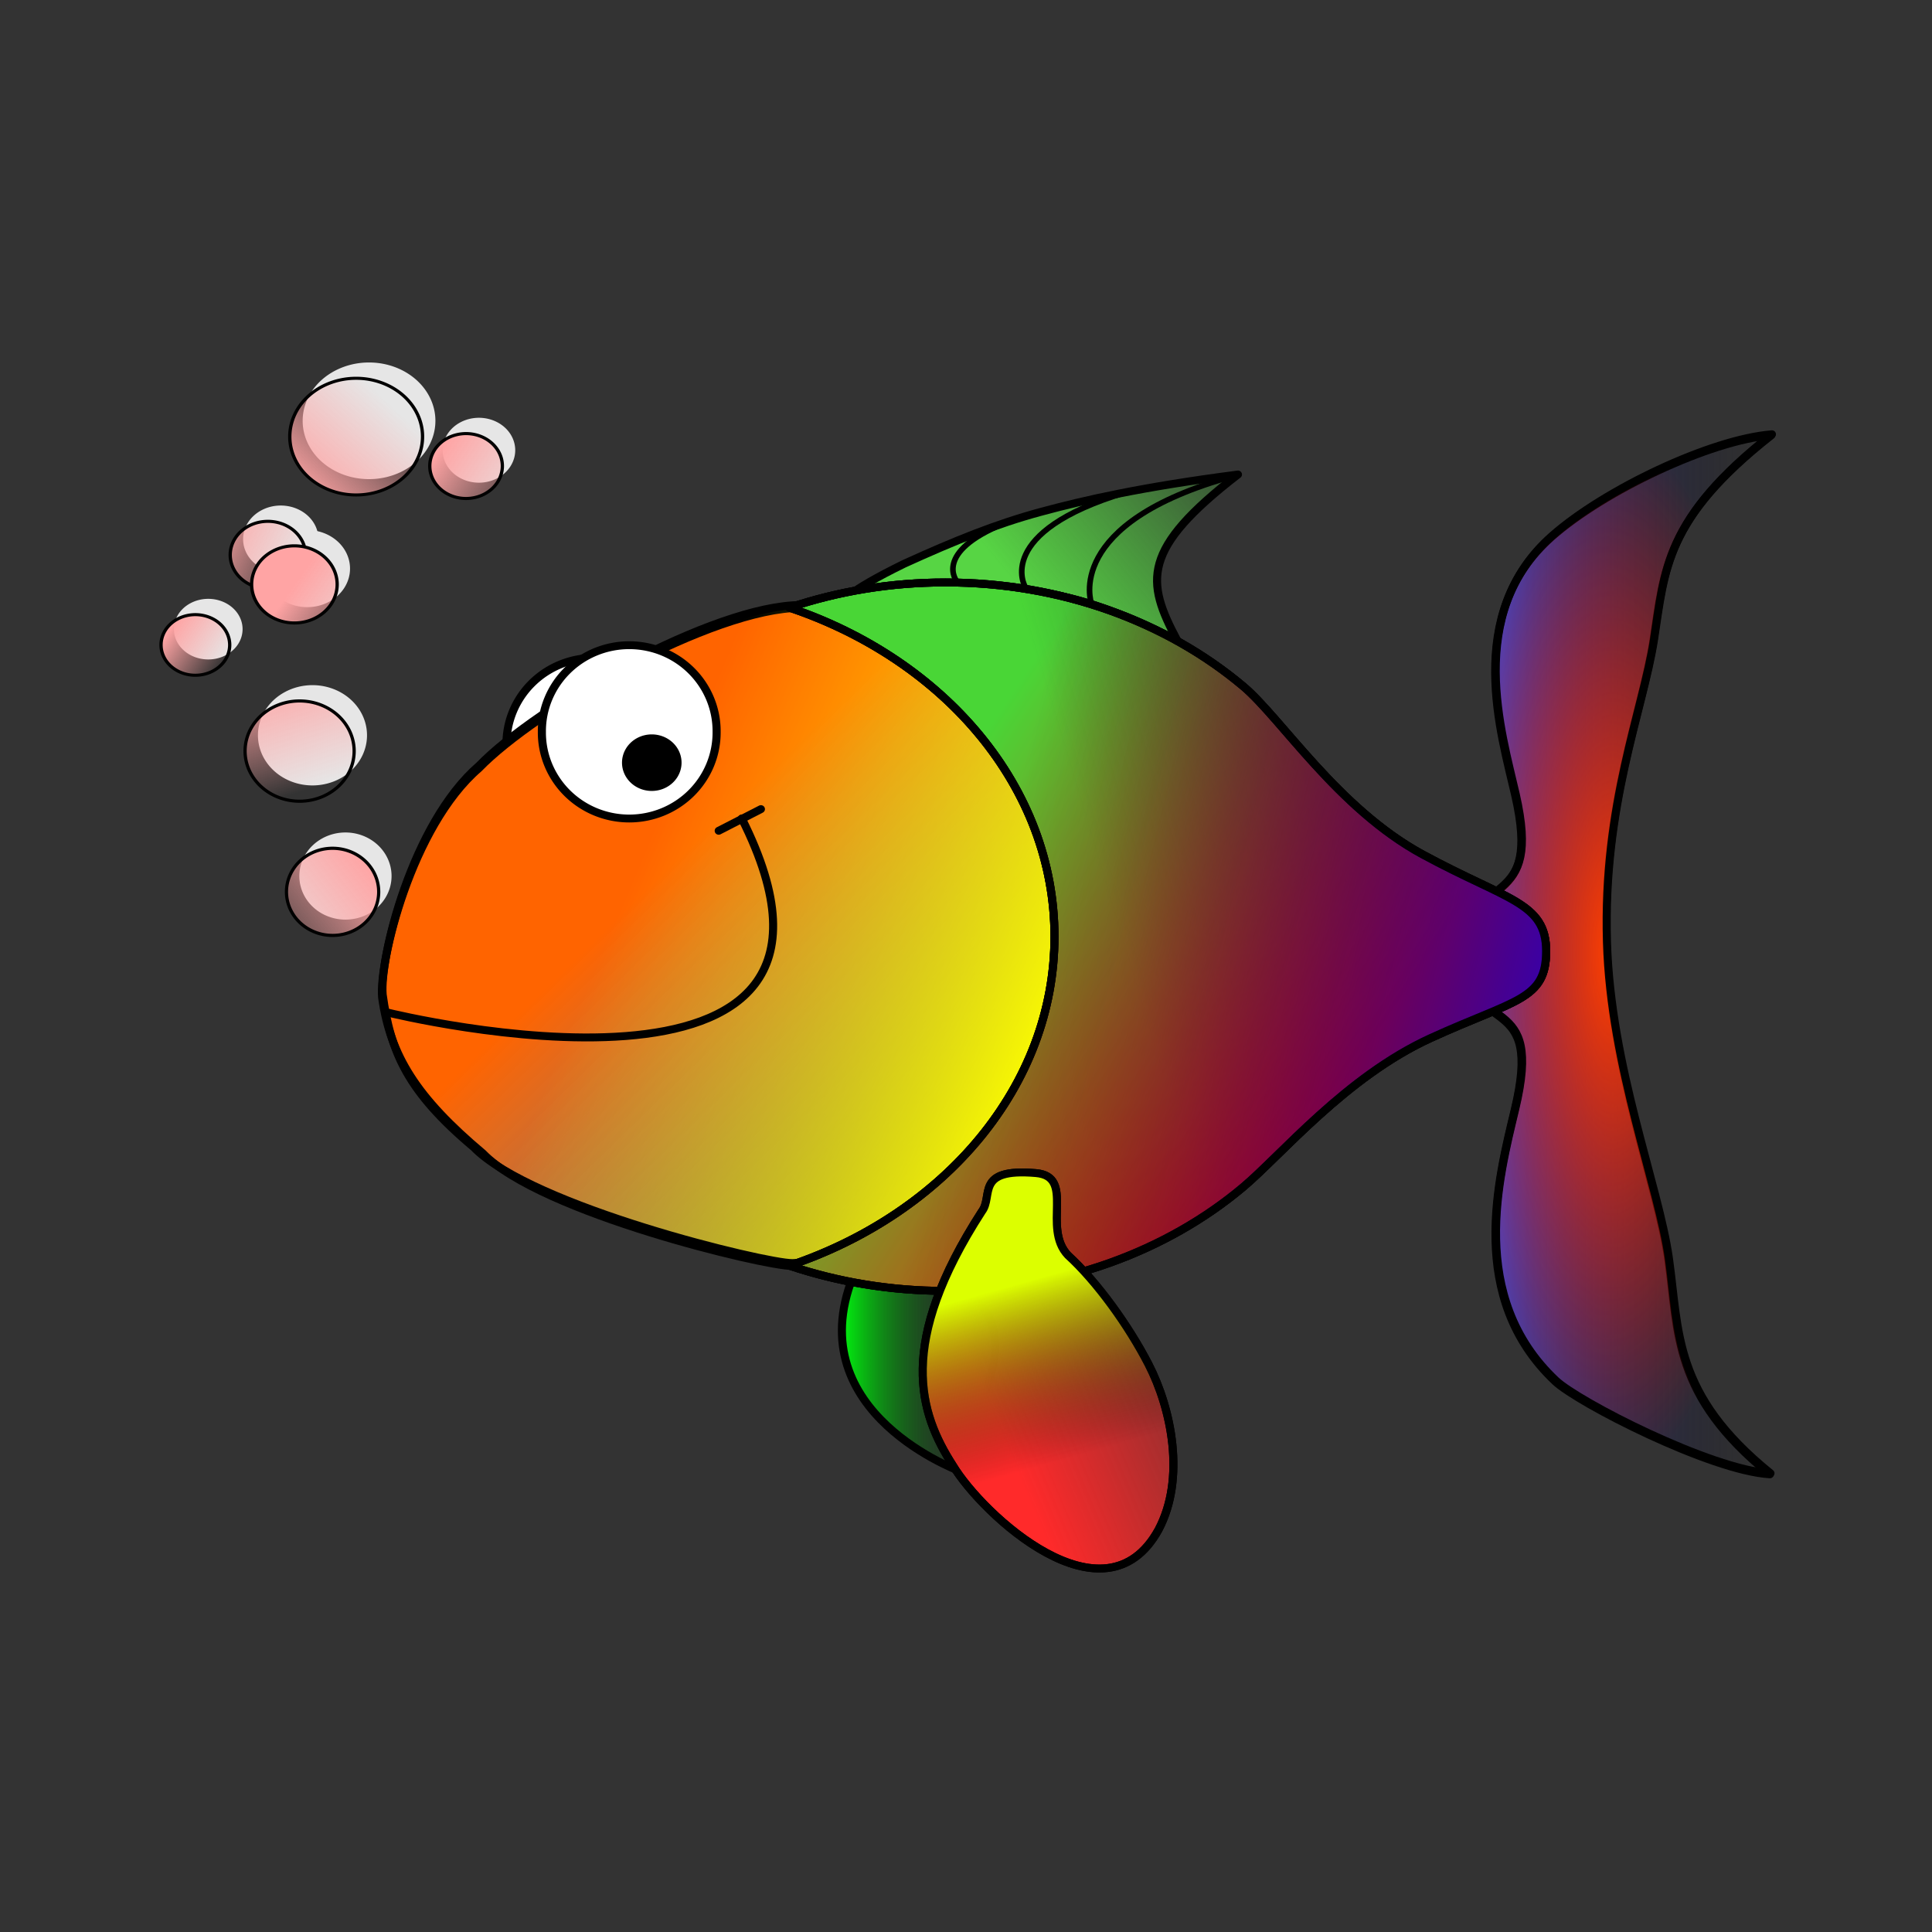 <svg:svg xmlns:dc="http://purl.org/dc/elements/1.1/" xmlns:ns1="http://sodipodi.sourceforge.net/DTD/sodipodi-0.dtd" xmlns:ns2="http://www.inkscape.org/namespaces/inkscape" xmlns:ns3="http://www.w3.org/1999/xlink" xmlns:ns5="http://web.resource.org/cc/" xmlns:rdf="http://www.w3.org/1999/02/22-rdf-syntax-ns#" xmlns:svg="http://www.w3.org/2000/svg" height="1047.462" id="svg2" version="1.0" viewBox="-86.423 -196.735 1047.462 1047.462" width="1047.462" ns1:docbase="D:\_petr_\School\INKSCAPE\svg\06.Zvirata" ns1:docname="ryba.svg" ns1:version="0.32" ns2:label="Pozad&#237;" ns2:version="0.44.1">
  <svg:rect x="-86.423" y="-196.735" width="1047.462" height="1047.462" fill="#333333" stroke="none"/>
  <svg:defs id="defs3">
    <svg:linearGradient id="linearGradient19926" ns2:collect="always">
      <svg:stop id="stop19928" offset="0" style="stop-color:#ffa4a4" />
      <svg:stop id="stop19930" offset="1" style="stop-color:#ffa4a4;stop-opacity:0" />
    </svg:linearGradient>
    <svg:linearGradient gradientUnits="userSpaceOnUse" id="linearGradient29067" x1="-483.07" x2="-423.31" y1="566.5" y2="508.08" ns2:collect="always" ns3:href="#linearGradient19926" />
    <svg:linearGradient gradientUnits="userSpaceOnUse" id="linearGradient29069" x1="-527.03" x2="-422.5" y1="465.01" y2="508.08" ns2:collect="always" ns3:href="#linearGradient19926" />
    <svg:linearGradient gradientUnits="userSpaceOnUse" id="linearGradient29071" x1="-445.56" x2="-551.53" y1="465.45" y2="550.71" ns2:collect="always" ns3:href="#linearGradient19926" />
    <svg:linearGradient gradientUnits="userSpaceOnUse" id="linearGradient29073" x1="-493.24" x2="-462.02" y1="447.23" y2="539.84" ns2:collect="always" ns3:href="#linearGradient19926" />
    <svg:linearGradient gradientUnits="userSpaceOnUse" id="linearGradient29075" x1="-513.08" x2="-444.04" y1="508.08" y2="551.37" ns2:collect="always" ns3:href="#linearGradient19926" />
    <svg:linearGradient gradientUnits="userSpaceOnUse" id="linearGradient29077" x1="-485.1" x2="-398.95" y1="534.66" y2="592.59" ns2:collect="always" ns3:href="#linearGradient19926" />
    <svg:linearGradient gradientUnits="userSpaceOnUse" id="linearGradient29079" x1="-512.96" x2="-401.86" y1="508.08" y2="576.32" ns2:collect="always" ns3:href="#linearGradient19926" />
    <svg:linearGradient gradientTransform="translate(-36.161 -19.255)" gradientUnits="userSpaceOnUse" id="linearGradient1968" x1="848.66" x2="589.8" y1="419.19" y2="249.24" ns2:collect="always">
      <svg:stop id="stop18126" offset="0" style="stop-color:red" />
      <svg:stop id="stop18128" offset="1" style="stop-color:red;stop-opacity:0" />
    </svg:linearGradient>
    <svg:linearGradient gradientTransform="translate(-36.161 -19.255)" gradientUnits="userSpaceOnUse" id="linearGradient1978" x1="651.69" x2="885.3" y1="437.56" y2="368.66" ns2:collect="always">
      <svg:stop id="stop17229" offset="0" style="stop-color:#49d636" />
      <svg:stop id="stop17231" offset="1" style="stop-color:#49d636;stop-opacity:0" />
    </svg:linearGradient>
    <svg:linearGradient gradientTransform="translate(87.257 19.885)" gradientUnits="userSpaceOnUse" id="linearGradient1981" x1="437.02" x2="174.52" y1="564.61" y2="456.35" ns2:collect="always">
      <svg:stop id="stop14546" offset="0" style="stop-color:yellow" />
      <svg:stop id="stop14548" offset="1" style="stop-color:yellow;stop-opacity:0" />
    </svg:linearGradient>
    <svg:linearGradient gradientTransform="matrix(1.649 0 0 1.6 153.77 -236.74)" gradientUnits="userSpaceOnUse" id="linearGradient1984" x1="98.927" x2="243.75" y1="378.86" y2="520.48" ns2:collect="always">
      <svg:stop id="stop3666" offset="0" style="stop-color:#ff6400" />
      <svg:stop id="stop3668" offset="1" style="stop-color:#e5d7ce;stop-opacity:0" />
    </svg:linearGradient>
    <svg:linearGradient gradientTransform="translate(-60.658 -167.77)" gradientUnits="userSpaceOnUse" id="linearGradient1988" x1="606.97" x2="747.27" y1="345.75" y2="230.8" ns2:collect="always">
      <svg:stop id="stop27144" offset="0" style="stop-color:#57d544" />
      <svg:stop id="stop27146" offset="1" style="stop-color:#57d544;stop-opacity:0" />
    </svg:linearGradient>
    <svg:linearGradient gradientUnits="userSpaceOnUse" id="linearGradient7367" x1="969.15" x2="551.69" y1="388.27" y2="288.31" ns2:collect="always">
      <svg:stop id="stop7363" offset="0" style="stop-color:#0d00ff" />
      <svg:stop id="stop7365" offset="1" style="stop-color:black;stop-opacity:0" />
    </svg:linearGradient>
    <svg:radialGradient cx="916.48" cy="411.42" gradientTransform="matrix(1 0 0 3.254 .334 -928.14)" gradientUnits="userSpaceOnUse" id="radialGradient8260" r="101.76" ns2:collect="always">
      <svg:stop id="stop4690" offset="0" style="stop-color:#ff4100" />
      <svg:stop id="stop4692" offset="1" style="stop-color:red;stop-opacity:0" />
    </svg:radialGradient>
    <svg:linearGradient gradientUnits="userSpaceOnUse" id="linearGradient9153" x1="814.72" x2="1018.2" y1="411.42" y2="411.42" ns2:collect="always">
      <svg:stop id="stop9149" offset="0" style="stop-color:#5354ff" />
      <svg:stop id="stop9151" offset="1" style="stop-color:black;stop-opacity:0" />
    </svg:linearGradient>
    <svg:linearGradient gradientUnits="userSpaceOnUse" id="linearGradient10079" x1="535.99" x2="734.65" y1="712.17" y2="630.3" ns2:collect="always">
      <svg:stop id="stop10075" offset="0" style="stop-color:#ff2a2a" />
      <svg:stop id="stop10077" offset="1" style="stop-color:#ff2a2a;stop-opacity:0" />
    </svg:linearGradient>
    <svg:linearGradient gradientUnits="userSpaceOnUse" id="linearGradient10974" x1="566.04" x2="597.66" y1="614.3" y2="724.77" ns2:collect="always">
      <svg:stop id="stop10970" offset="0" style="stop-color:#dcff00" />
      <svg:stop id="stop10972" offset="1" style="stop-color:black;stop-opacity:0" />
    </svg:linearGradient>
    <svg:linearGradient gradientTransform="translate(65.453 -22.704)" gradientUnits="userSpaceOnUse" id="linearGradient13681" x1="369.9" x2="460" y1="695.41" y2="695.41" ns2:collect="always">
      <svg:stop id="stop13674" offset="0" style="stop-color:#00ff0e" />
      <svg:stop id="stop13676" offset="1" style="stop-color:black;stop-opacity:0" />
    </svg:linearGradient>
  </svg:defs>
  <ns1:namedview bordercolor="#666666" borderopacity="1.0" height="744.094px" id="base" pagecolor="#ffffff" showgrid="false" showguides="true" width="1052.362px" ns2:current-layer="layer1" ns2:cx="516.04321" ns2:cy="310.22911" ns2:document-units="px" ns2:guide-bbox="true" ns2:pageopacity="0.0" ns2:pageshadow="2" ns2:window-height="682" ns2:window-width="1016" ns2:window-x="0" ns2:window-y="0" ns2:zoom="0.44907399" />
  <svg:g id="layer1" transform="translate(-66.961 -25.788)" ns2:groupmode="layer" ns2:label="Vrstva 1">
    <svg:g id="g13699" transform="matrix(.872 0 0 .857 55.18 -5.869)" ns2:export-filename="/media/KINGSTON/&#269;l&#225;nek/ryba.png" ns2:export-xdpi="90" ns2:export-ydpi="90">
      <svg:path d="m447.86 606.58l0.28 0.56c-41.92 89.38 57.4 128.87 64.16 131.44l0.12 0.25c0.03-0.07 0.07-0.13 0.1-0.19 0.11 0.04 0.43 0.19 0.43 0.19l10.74-43.87c41.92-89.38-68.42-85.57-75.17-88.13l-0.13-0.25-0.09 0.18c-0.11-0.04-0.44-0.18-0.44-0.18z" id="path10998" style="stroke-linejoin:round;fill-rule:evenodd;stroke:black;stroke-linecap:round;stroke-width:5;fill:url(#linearGradient13681)" ns1:nodetypes="ccccsccccsc" />
      <svg:path d="m879.09 147.02c32.52-29.2 98.49-61.132 136.61-64.252-66.26 53.082-66.44 85.222-73.27 129.95-6.82 44.72-31.78 104.41-29.22 191.34 2.33 79.36 32.14 153.88 38.55 200.35s2.58 85.82 63.04 135.67c-37.21-2.31-119.34-45.23-133.47-58.8-55.17-52.97-35.34-128.24-25.11-171.91 17.71-75.48-25.09-44.89-39-98.25 13.91-53.35 55.87-26.25 39.29-100.52-8.57-38.38-32.24-114.38 22.58-163.58z" id="rect2007" style="stroke-linejoin:round;stroke:black;stroke-linecap:round;stroke-width:5;fill:url(#linearGradient9153)" ns1:nodetypes="ccssscsscss" />
      <svg:path d="m879.42 146.35c32.53-29.2 98.49-61.126 136.68-64.246-66.33 53.076-66.51 85.226-73.33 129.95-6.83 44.72-31.79 104.42-29.23 191.34 2.33 79.37 32.14 153.89 38.55 200.36s2.59 85.82 63.11 135.66c-37.28-2.3-119.41-45.23-133.54-58.79-55.16-52.97-35.34-128.25-25.1-171.91 17.7-75.49-25.09-44.89-39-98.25 13.91-53.36 55.87-26.25 39.28-100.53-8.57-38.37-32.23-114.37 22.58-163.58z" id="path7373" style="stroke-linejoin:round;stroke:black;stroke-linecap:round;stroke-width:5;fill:url(#radialGradient8260)" ns1:nodetypes="ccssscsscss" />
      <svg:path d="m476.54 164.03c31.92-14.78 57.41-25.23 84.89-32.8 27.47-7.58 63.49-15.88 122.68-23.67-60.12 47.2-57.4 67.51-37.79 104.92-11.01-5.4-38.83-20.01-67.31-26.9-34.76-8.4-51.82-7.26-79.35-7.46-27.52-0.19-46.72 5.31-55.44 8.17-8.02 2.63-3.92-4.21 32.32-22.26z" id="path23581" style="stroke-linejoin:round;stroke:black;stroke-linecap:round;stroke-width:5;fill:url(#linearGradient1988)" ns1:nodetypes="csccsssc" />
      <svg:path d="m44.401 360.56a61.242 62.008 0 1 1 -122.48 0 61.242 62.008 0 1 1 122.48 0z" id="path2777" style="stroke-linejoin:round;stroke:black;stroke-linecap:round;stroke-width:5.669;fill:white" transform="matrix(.887 0 0 .877 298.57 -37.837)" ns1:cx="-16.841644" ns1:cy="360.5643" ns1:rx="61.242344" ns1:ry="62.007874" ns1:type="arc" />
      <svg:path d="m588.07 400.18c0 57.47-22.2 109.53-58.08 147.22-35.88 37.68-97.63 60.56-123.29 60.88-16.34 0.2-156.2-33.57-192.07-71.26-41.13-35.16-57.61-61.81-62.64-98.6-1.97-23.01 18.24-108.21 60.05-144.93 35.87-37.69 145.48-101.53 200.19-101.53 54.7 0 81.88 23.32 117.76 61.01 35.88 37.68 58.08 89.74 58.08 147.21z" id="path1883" style="stroke-linejoin:round;stroke:black;stroke-linecap:round;stroke-width:5;fill:url(#linearGradient1984)" ns1:nodetypes="csscccssc" />
      <svg:path d="m588.4 398.35c0 57.47-22.2 109.52-58.08 147.21s-97.63 60.57-123.29 60.89c-16.34 0.2-162.19-35.57-198.07-73.26-41.13-35.17-51.61-59.82-56.64-96.6-1.97-23.01 18.25-108.21 60.05-144.93 35.87-37.69 145.48-101.54 200.19-101.54 54.7 0 81.88 23.32 117.76 61.01s58.08 89.75 58.08 147.22z" id="path10986" style="stroke-linejoin:round;stroke:black;stroke-linecap:round;stroke-width:5;fill:url(#linearGradient1981)" ns1:nodetypes="csscccssc" />
      <svg:path d="m502.22 175.85c-34.27 0-67 5.68-97 15.94 96.54 33.01 164.81 113.77 164.81 208.13s-68.27 175.14-164.81 208.15c30 10.26 62.73 15.95 97 15.95 72.26 0 137.71-25.11 185.1-65.67 23.69-20.28 63.92-69.75 116.6-94.26 52.68-24.5 71.8-24.04 71.8-54.96 0-30.93-24.19-32.12-76.86-61.23-52.68-29.11-87.85-86.12-111.54-106.4-47.39-40.56-112.84-65.65-185.1-65.65z" id="path1874" style="stroke-linejoin:round;stroke:black;stroke-linecap:round;stroke-width:5.006;fill:url(#linearGradient1978)" ns1:nodetypes="ccscsscccsc" />
      <svg:g id="g9179">
        <svg:path d="m44.401 360.56a61.242 62.008 0 1 1 -122.48 0 61.242 62.008 0 1 1 122.48 0z" id="path1886" style="stroke-linejoin:round;stroke:black;stroke-linecap:round;stroke-width:5.669;fill:white" transform="matrix(.887 0 0 .877 320.57 -45.837)" ns1:cx="-16.841644" ns1:cy="360.5643" ns1:rx="61.242344" ns1:ry="62.007874" ns1:type="arc" />
        <svg:path d="m-73.491 254.16a20.669 18.373 0 1 1 -41.339 0 20.669 18.373 0 1 1 41.339 0z" id="path2775" style="stroke-linejoin:round;stroke:black;stroke-linecap:round;stroke-width:5;fill:black" transform="matrix(.799 0 0 .857 394.88 72.049)" ns1:cx="-94.160103" ns1:cy="254.15573" ns1:rx="20.669291" ns1:ry="18.372704" ns1:type="arc" />
        <svg:path d="m375.59 325.14c100.45 203.24-219.75 122.9-219.75 122.9" id="path6337" style="stroke-linejoin:round;stroke:black;stroke-linecap:round;stroke-width:5;fill:none" ns1:nodetypes="cc" />
        <svg:path d="m361.25 332.95l26.26-13.7" id="path9184" style="stroke-linejoin:round;stroke:black;stroke-linecap:round;stroke-width:5;fill:none" />
      </svg:g>
      <svg:path d="m502.22 175.85c-34.27 0-67 5.68-97 15.94 96.54 33.01 164.81 113.77 164.81 208.13s-68.27 175.14-164.81 208.15c30 10.26 62.73 15.95 97 15.95 72.26 0 137.71-25.11 185.1-65.67 23.69-20.28 63.92-69.75 116.6-94.26 52.68-24.5 71.8-24.04 71.8-54.96 0-30.93-24.19-32.12-76.86-61.23-52.68-29.11-87.85-86.12-111.54-106.4-47.39-40.56-112.84-65.65-185.1-65.65z" id="path17237" style="stroke-linejoin:round;stroke:black;stroke-linecap:round;stroke-width:5.006;fill:url(#linearGradient1968)" ns1:nodetypes="ccscsscccsc" />
      <svg:g id="g22661" transform="translate(-36.161 -19.255)">
        <svg:path d="m-424.39 508.08a43.305 41.14 0 1 1 -86.61 0 43.305 41.14 0 1 1 86.61 0z" id="path19957" style="stroke-width:0;fill:#e6e6e6" transform="matrix(.953 0 0 .897 625.72 -362.9)" ns1:cx="-467.69266" ns1:cy="508.08292" ns1:rx="43.304878" ns1:ry="41.139633" ns1:type="arc" />
        <svg:path d="m-424.39 508.08a43.305 41.14 0 1 1 -86.61 0 43.305 41.14 0 1 1 86.61 0z" id="path19959" style="stroke-width:0;fill:#e6e6e6" transform="matrix(.541 0 0 .517 378.15 -94.965)" ns1:cx="-467.69266" ns1:cy="508.08292" ns1:rx="43.304878" ns1:ry="41.139633" ns1:type="arc" />
        <svg:path d="m-424.39 508.08a43.305 41.14 0 1 1 -86.61 0 43.305 41.14 0 1 1 86.61 0z" id="path19961" style="stroke-width:0;fill:#e6e6e6" transform="matrix(.662 0 0 .67 474.96 40.43)" ns1:cx="-467.69266" ns1:cy="508.08292" ns1:rx="43.304878" ns1:ry="41.139633" ns1:type="arc" />
        <svg:path d="m-424.39 508.08a43.305 41.14 0 1 1 -86.61 0 43.305 41.14 0 1 1 86.61 0z" id="path19963" style="stroke-width:0;fill:#e6e6e6" transform="matrix(.783 0 0 .771 511.05 -99.933)" ns1:cx="-467.69266" ns1:cy="508.08292" ns1:rx="43.304878" ns1:ry="41.139633" ns1:type="arc" />
        <svg:path d="m-424.39 508.08a43.305 41.14 0 1 1 -86.61 0 43.305 41.14 0 1 1 86.61 0z" id="path19965" style="stroke-width:0;fill:#e6e6e6" transform="matrix(.493 0 0 .466 310.61 -12.119)" ns1:cx="-467.69266" ns1:cy="508.08292" ns1:rx="43.304878" ns1:ry="41.139633" ns1:type="arc" />
        <svg:path d="m-424.39 508.08a43.305 41.14 0 1 1 -86.61 0 43.305 41.14 0 1 1 86.61 0z" id="path19967" style="stroke-width:0;fill:#e6e6e6" transform="matrix(.614 0 0 .593 428.77 -114.95)" ns1:cx="-467.69266" ns1:cy="508.08292" ns1:rx="43.304878" ns1:ry="41.139633" ns1:type="arc" />
        <svg:path d="m-424.39 508.08a43.305 41.14 0 1 1 -86.61 0 43.305 41.14 0 1 1 86.61 0z" id="path19969" style="stroke-width:0;fill:#e6e6e6" transform="matrix(.521 0 0 .499 492.01 -142.07)" ns1:cx="-467.69266" ns1:cy="508.08292" ns1:rx="43.304878" ns1:ry="41.139633" ns1:type="arc" />
        <svg:g id="g19946" transform="translate(2,-2)">
          <svg:path d="m-424.39 508.08a43.305 41.14 0 1 1 -86.61 0 43.305 41.14 0 1 1 86.61 0z" id="path15447" style="stroke-linejoin:round;stroke:black;stroke-linecap:round;stroke-width:2.163;fill:url(#linearGradient29067)" transform="matrix(.953 0 0 .897 615.72 -350.9)" ns1:cx="-467.69266" ns1:cy="508.08292" ns1:rx="43.304878" ns1:ry="41.139633" ns1:type="arc" />
          <svg:path d="m-424.39 508.08a43.305 41.14 0 1 1 -86.61 0 43.305 41.14 0 1 1 86.61 0z" id="path15445" style="stroke-linejoin:round;stroke:black;stroke-linecap:round;stroke-width:3.78;fill:url(#linearGradient29069)" transform="matrix(.541 0 0 .517 368.15 -82.965)" ns1:cx="-467.69266" ns1:cy="508.08292" ns1:rx="43.304878" ns1:ry="41.139633" ns1:type="arc" />
          <svg:path d="m-424.39 508.08a43.305 41.14 0 1 1 -86.61 0 43.305 41.14 0 1 1 86.61 0z" id="path14552" style="stroke-linejoin:round;stroke:black;stroke-linecap:round;stroke-width:3.004;fill:url(#linearGradient29071)" transform="matrix(.662 0 0 .67 464.96 52.43)" ns1:cx="-467.69266" ns1:cy="508.08292" ns1:rx="43.304878" ns1:ry="41.139633" ns1:type="arc" />
          <svg:path d="m-424.39 508.08a43.305 41.14 0 1 1 -86.61 0 43.305 41.14 0 1 1 86.61 0z" id="path15439" style="stroke-linejoin:round;stroke:black;stroke-linecap:round;stroke-width:2.574;fill:url(#linearGradient29073)" transform="matrix(.783 0 0 .771 501.05 -87.933)" ns1:cx="-467.69266" ns1:cy="508.08292" ns1:rx="43.304878" ns1:ry="41.139633" ns1:type="arc" />
          <svg:path d="m-424.39 508.08a43.305 41.14 0 1 1 -86.61 0 43.305 41.14 0 1 1 86.61 0z" id="path15441" style="stroke-linejoin:round;stroke:black;stroke-linecap:round;stroke-width:4.171;fill:url(#linearGradient29075)" transform="matrix(.493 0 0 .466 300.61 -.119)" ns1:cx="-467.69266" ns1:cy="508.08292" ns1:rx="43.304878" ns1:ry="41.139633" ns1:type="arc" />
          <svg:path d="m-424.39 508.08a43.305 41.14 0 1 1 -86.61 0 43.305 41.14 0 1 1 86.61 0z" id="path15443" style="stroke-linejoin:round;stroke:black;stroke-linecap:round;stroke-width:3.314;fill:url(#linearGradient29077)" transform="matrix(.614 0 0 .593 418.77 -102.95)" ns1:cx="-467.69266" ns1:cy="508.08292" ns1:rx="43.304878" ns1:ry="41.139633" ns1:type="arc" />
          <svg:path d="m-424.39 508.08a43.305 41.14 0 1 1 -86.61 0 43.305 41.14 0 1 1 86.61 0z" id="path18138" style="stroke-linejoin:round;stroke:black;stroke-linecap:round;stroke-width:3.922;fill:url(#linearGradient29079)" transform="matrix(.521 0 0 .499 482.01 -130.07)" ns1:cx="-467.69266" ns1:cy="508.08292" ns1:rx="43.304878" ns1:ry="41.139633" ns1:type="arc" />
        </svg:g>
      </svg:g>
      <svg:path d="m538.94 138.45c-44.77 18.43-29.58 36.78-29.58 36.78" id="path27156" style="stroke-linejoin:round;stroke:black;stroke-linecap:round;stroke-width:3.5;fill:none" ns1:nodetypes="cc" />
      <svg:path d="m614.43 118.87c-82.28 25.17-62.73 59.49-62.73 59.49" id="path28946" style="stroke-linejoin:round;stroke:black;stroke-linecap:round;stroke-width:3.5;fill:none" ns1:nodetypes="cc" />
      <svg:path d="m681.43 108.54c-106.29 29.75-88.48 80.43-88.48 80.43" id="path28948" style="stroke-linejoin:round;stroke:black;stroke-linecap:round;stroke-width:3.5;fill:none" ns1:nodetypes="cc" />
      <svg:path d="m502.22 175.85c-34.27 0-67 5.68-97 15.94 96.54 33.01 164.81 113.77 164.81 208.13s-68.27 175.14-164.81 208.15c30 10.26 62.73 15.95 97 15.95 72.26 0 137.71-25.11 185.1-65.67 23.69-20.28 63.92-69.75 116.6-94.26 52.68-24.5 71.8-24.04 71.8-54.96 0-30.93-24.19-32.12-76.86-61.23-52.68-29.11-87.85-86.12-111.54-106.4-47.39-40.56-112.84-65.65-185.1-65.65z" id="path5587" style="stroke-linejoin:round;stroke:black;stroke-linecap:round;stroke-width:5.006;fill:url(#linearGradient7367)" ns1:nodetypes="ccscsscccsc" />
      <svg:g id="g10976">
        <svg:path d="m634.72 775.1c-33.59 62.12-109.39-9.4-127.88-40.65-21-33.28-34.91-77.19 18-160.63 7.39-9.7-4.55-27.65 33.6-24.32 24.74 2.16 3.67 34.49 19.95 51.98 18.02 16.73 37.73 44.57 50.12 69.01 14.3 28.22 23.13 72.17 6.21 104.61z" id="path9185" style="stroke-linejoin:round;stroke:black;stroke-linecap:round;stroke-width:5;fill:url(#linearGradient10079)" ns1:nodetypes="cccscsc" />
        <svg:path d="m634.72 775.1c-33.59 62.12-109.39-9.4-127.88-40.65-21-33.28-34.91-77.19 18-160.63 7.39-9.7-4.55-27.65 33.6-24.32 24.74 2.16 3.67 34.49 19.95 51.98 18.02 16.73 37.73 44.57 50.12 69.01 14.3 28.22 23.13 72.17 6.21 104.61z" id="path10081" style="stroke-linejoin:round;stroke:black;stroke-linecap:round;stroke-width:5;fill:url(#linearGradient10974)" ns1:nodetypes="cccscsc" />
      </svg:g>
    </svg:g>
  </svg:g>
</svg:svg>